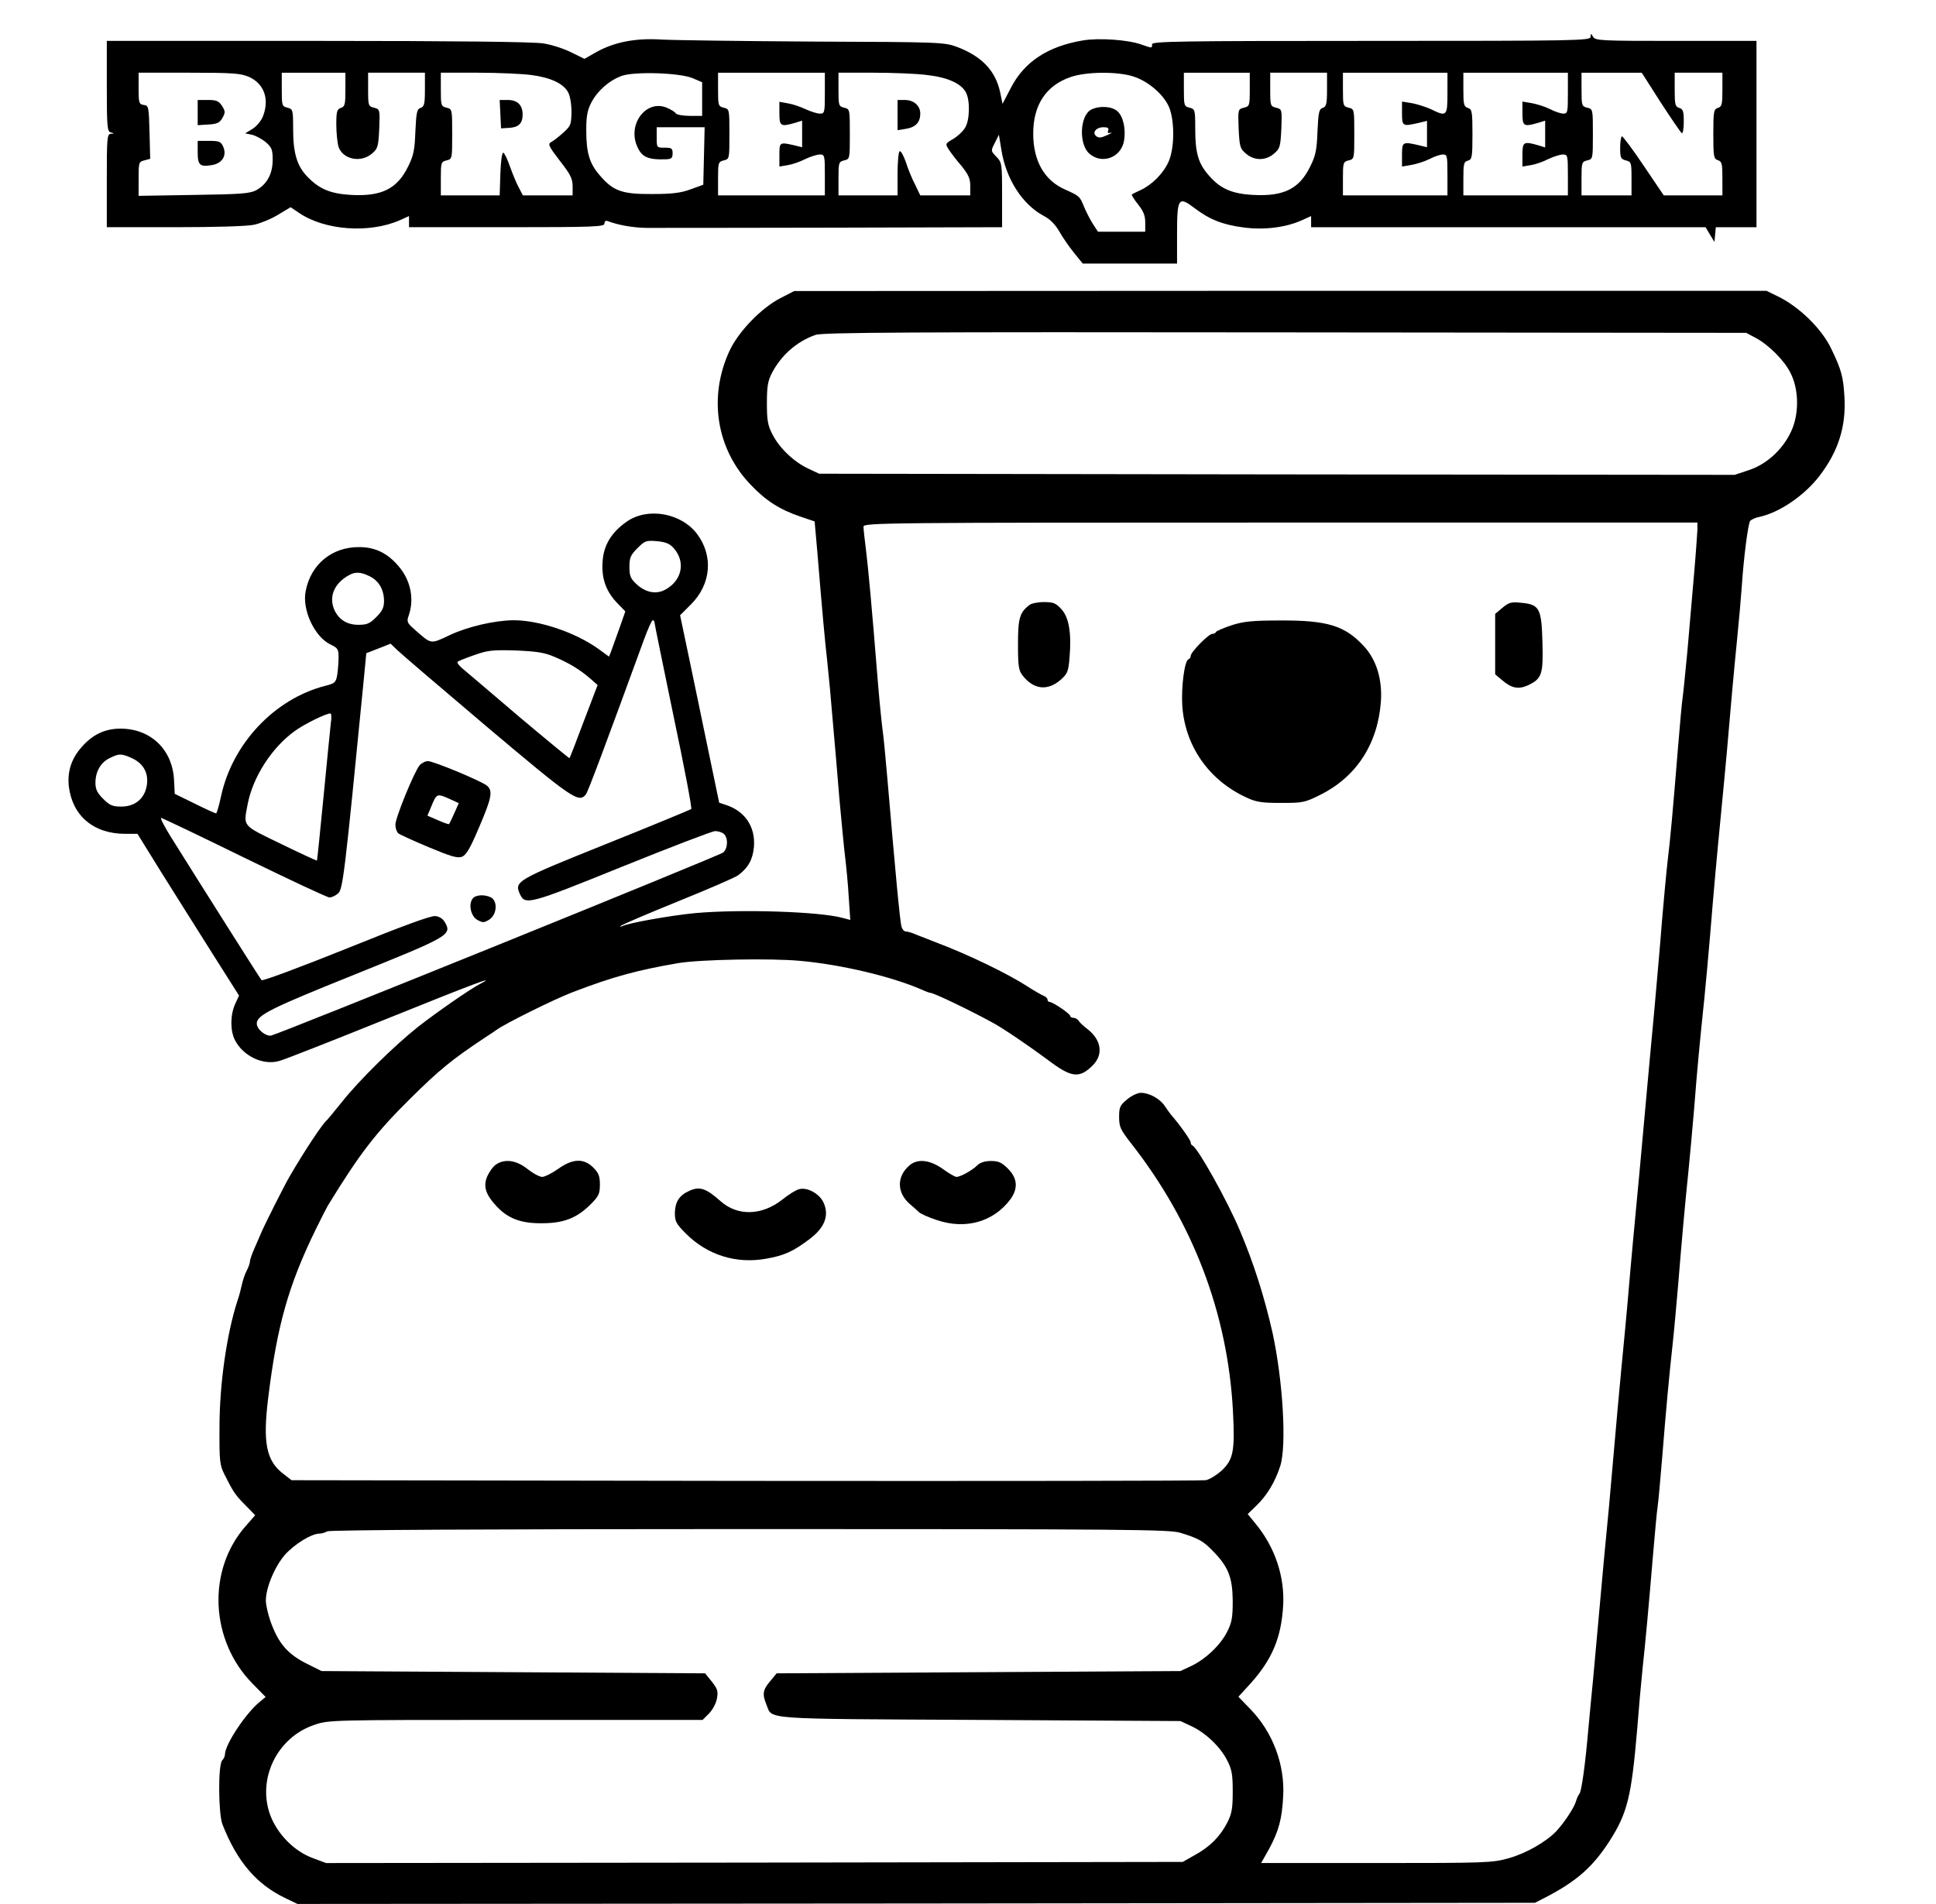 <?xml version="1.0" standalone="no"?>
<!DOCTYPE svg PUBLIC "-//W3C//DTD SVG 20010904//EN"
 "http://www.w3.org/TR/2001/REC-SVG-20010904/DTD/svg10.dtd">
<svg version="1.0" xmlns="http://www.w3.org/2000/svg"
 width="852pt" height="838pt" viewBox="0 0 852 838"
 preserveAspectRatio="xMidYMid meet">

<g transform="translate(0,838) scale(0.1,-0.1)"
fill="#000000" stroke="none">
<path d="M7000 8218 c0 -17 -53 -18 -965 -18 -851 0 -965 -2 -965 -15 0 -18 2
-18 -50 0 -58 20 -183 29 -255 17 -154 -26 -257 -94 -316 -208 l-37 -71 -11
53 c-21 94 -81 156 -188 197 -57 21 -69 22 -634 24 -317 2 -619 6 -670 9 -112
7 -206 -11 -286 -56 l-51 -29 -59 29 c-32 16 -87 34 -123 39 -42 7 -394 11
-992 11 l-928 0 0 -199 c0 -182 2 -200 18 -204 16 -4 16 -5 0 -6 -17 -1 -18
-18 -18 -206 l0 -205 300 0 c174 0 320 4 349 11 27 6 74 25 105 44 l55 33 37
-25 c113 -77 308 -91 442 -33 l42 19 0 -25 0 -24 430 0 c388 0 430 2 430 16 0
10 6 14 14 11 48 -18 110 -29 171 -30 39 0 406 0 818 1 l747 2 0 142 c0 138
-1 143 -25 168 -25 26 -25 26 -7 61 l18 36 11 -67 c20 -127 92 -240 186 -290
29 -15 51 -38 69 -69 14 -25 43 -67 64 -93 l39 -48 208 0 207 0 0 129 c0 160
6 169 77 115 66 -50 123 -73 215 -85 89 -12 184 -1 256 31 l42 19 0 -25 0 -24
868 0 868 0 19 -32 20 -33 3 33 3 32 90 0 89 0 0 410 0 410 -355 0 c-327 0
-355 1 -364 18 -10 16 -10 16 -11 0z m-5903 -177 c67 -31 90 -100 59 -176 -8
-19 -29 -43 -46 -53 l-31 -19 29 -6 c16 -3 43 -18 61 -32 27 -24 31 -33 31
-78 0 -62 -25 -108 -72 -134 -28 -15 -68 -18 -275 -21 l-243 -4 0 75 c0 72 1
75 25 81 l26 7 -3 117 c-3 113 -4 117 -25 120 -21 3 -23 8 -23 73 l0 69 223 0
c196 0 227 -3 264 -19z m423 -55 c0 -66 -2 -75 -20 -81 -17 -6 -20 -15 -20
-74 0 -37 5 -82 10 -98 20 -55 98 -71 147 -29 26 22 28 31 32 110 3 85 3 85
-23 92 -25 6 -26 9 -26 80 l0 74 125 0 125 0 0 -74 c0 -64 -3 -75 -19 -81 -16
-5 -19 -18 -23 -103 -3 -82 -8 -107 -32 -155 -48 -98 -116 -132 -250 -125 -91
5 -141 26 -193 80 -46 47 -63 105 -63 209 0 86 -1 89 -25 95 -24 6 -25 10 -25
80 l0 74 140 0 140 0 0 -74z m817 64 c86 -11 143 -38 163 -76 9 -15 15 -53 15
-87 -1 -55 -3 -61 -36 -91 -19 -17 -43 -36 -53 -41 -16 -9 -12 -18 38 -83 47
-60 56 -79 56 -112 l0 -40 -110 0 -109 0 -17 33 c-10 17 -27 59 -39 92 -11 33
-25 61 -30 63 -6 1 -11 -38 -13 -93 l-3 -95 -129 0 -130 0 0 74 c0 70 1 74 25
80 25 6 25 7 25 116 0 109 0 110 -25 116 -24 6 -25 10 -25 80 l0 74 163 0 c89
0 195 -5 234 -10z m711 -14 l42 -18 0 -74 0 -74 -54 0 c-30 0 -58 5 -62 11 -3
6 -21 17 -40 25 -89 37 -172 -70 -131 -168 21 -50 48 -62 130 -59 22 1 27 6
27 26 0 22 -4 25 -35 25 -35 0 -35 0 -35 45 l0 45 105 0 106 0 -3 -127 -3
-126 -55 -20 c-43 -16 -81 -21 -170 -21 -133 -1 -172 13 -232 84 -44 51 -58
98 -58 197 0 64 5 88 23 123 27 51 78 96 133 116 56 20 254 14 312 -10z m582
-66 c0 -86 -1 -90 -22 -90 -12 0 -40 9 -62 19 -23 11 -58 23 -78 26 l-38 7 0
-51 c0 -56 5 -60 68 -42 l32 10 0 -59 0 -58 -37 9 c-62 14 -63 13 -63 -42 l0
-52 36 6 c20 3 55 15 78 27 23 11 52 20 64 20 21 0 22 -4 22 -90 l0 -90 -235
0 -235 0 0 74 c0 70 1 74 25 80 25 6 25 7 25 116 0 109 0 110 -25 116 -24 6
-25 10 -25 80 l0 74 235 0 235 0 0 -90z m448 80 c91 -10 152 -37 173 -77 19
-36 17 -125 -5 -157 -9 -15 -33 -37 -52 -48 -34 -20 -35 -21 -18 -47 9 -14 34
-47 56 -72 30 -38 38 -55 38 -88 l0 -41 -110 0 -110 0 -23 48 c-14 26 -32 71
-41 100 -10 28 -22 50 -27 46 -5 -3 -9 -48 -9 -100 l0 -94 -130 0 -130 0 0 74
c0 70 1 74 25 80 25 6 25 7 25 116 0 109 0 110 -25 116 -24 6 -25 10 -25 80
l0 74 153 0 c83 0 189 -4 235 -10z m911 -7 c65 -21 133 -80 156 -135 25 -61
24 -180 -2 -239 -23 -52 -72 -101 -122 -125 -20 -9 -38 -18 -40 -20 -2 -2 10
-22 27 -43 24 -30 32 -50 32 -80 l0 -41 -104 0 -104 0 -24 37 c-13 21 -30 55
-39 77 -17 42 -20 44 -82 72 -91 40 -139 125 -140 243 -1 128 56 215 165 252
69 24 207 25 277 2z m511 -57 c0 -71 -1 -74 -26 -80 -26 -7 -26 -7 -23 -92 4
-79 6 -88 32 -110 37 -32 87 -32 124 0 26 22 28 31 32 110 3 85 3 85 -23 92
-25 6 -26 9 -26 80 l0 74 125 0 125 0 0 -74 c0 -64 -3 -75 -19 -81 -16 -5 -19
-18 -23 -103 -3 -82 -8 -107 -32 -155 -48 -98 -116 -132 -250 -125 -96 5 -147
28 -198 88 -45 52 -58 98 -58 203 0 84 -1 87 -25 93 -24 6 -25 10 -25 80 l0
74 145 0 145 0 0 -74z m870 -16 c0 -102 -3 -105 -74 -70 -23 10 -60 22 -83 26
l-43 7 0 -52 c0 -57 3 -58 73 -42 l37 9 0 -58 0 -58 -37 9 c-70 16 -73 15 -73
-42 l0 -52 41 7 c22 4 58 15 80 26 21 11 47 20 59 20 19 0 20 -6 20 -90 l0
-90 -230 0 -230 0 0 74 c0 70 1 74 25 80 25 6 25 7 25 116 0 109 0 110 -25
116 -24 6 -25 10 -25 80 l0 74 230 0 230 0 0 -90z m530 0 c0 -84 -1 -90 -20
-90 -12 0 -38 9 -59 20 -22 11 -58 22 -80 26 l-41 7 0 -52 c0 -56 5 -60 68
-42 l32 10 0 -59 0 -59 -32 10 c-63 18 -68 14 -68 -42 l0 -52 36 6 c20 3 55
15 78 27 23 11 52 20 64 20 21 0 22 -4 22 -90 l0 -90 -230 0 -230 0 0 74 c0
65 2 74 20 79 18 5 20 14 20 115 0 102 -2 111 -20 117 -18 6 -20 15 -20 81 l0
74 230 0 230 0 0 -90z m408 -40 c46 -71 88 -132 93 -136 5 -3 9 19 9 50 0 46
-3 56 -20 61 -18 6 -20 15 -20 81 l0 74 105 0 105 0 0 -74 c0 -66 -2 -75 -20
-81 -18 -6 -20 -15 -20 -115 0 -100 2 -109 20 -115 18 -6 20 -15 20 -81 l0
-74 -129 0 -129 0 -88 130 c-48 72 -92 130 -96 130 -4 0 -8 -22 -8 -50 0 -45
3 -50 25 -56 24 -6 25 -10 25 -80 l0 -74 -110 0 -110 0 0 74 c0 70 1 74 25 80
25 6 25 7 25 116 0 109 0 110 -25 116 -24 6 -25 10 -25 80 l0 74 133 0 132 0
83 -130z"/>
<path d="M870 7884 l0 -55 47 3 c39 2 50 8 62 29 13 24 13 29 -2 53 -15 22
-25 26 -62 26 l-45 0 0 -56z"/>
<path d="M870 7710 c0 -58 10 -66 66 -56 44 9 63 43 46 81 -10 22 -18 25 -62
25 l-50 0 0 -50z"/>
<path d="M2202 7878 l3 -63 33 2 c44 2 62 19 62 59 0 42 -23 64 -66 64 l-35 0
3 -62z"/>
<path d="M3950 7874 l0 -67 37 6 c43 7 63 29 63 67 0 35 -29 60 -68 60 l-32 0
0 -66z"/>
<path d="M4803 7898 c-51 -25 -57 -154 -8 -195 56 -48 140 -16 152 59 8 52 -4
105 -29 128 -24 22 -78 26 -115 8z m74 -92 c-4 -10 -1 -14 11 -10 9 2 2 -3
-16 -11 -26 -12 -37 -13 -48 -4 -19 16 0 39 33 39 18 0 24 -4 20 -14z"/>
<path d="M3435 7068 c-84 -43 -184 -146 -224 -231 -95 -204 -59 -434 94 -592
67 -70 127 -108 218 -139 l62 -21 12 -135 c22 -268 33 -387 44 -485 6 -55 17
-172 24 -260 8 -88 21 -241 29 -340 9 -99 20 -214 25 -255 5 -41 13 -121 16
-177 l7 -102 -34 9 c-103 28 -449 39 -649 21 -105 -10 -299 -44 -322 -58 -7
-3 -9 -2 -5 2 5 5 117 53 250 107 134 54 254 106 267 116 44 33 64 69 69 125
7 87 -39 157 -123 184 l-30 10 -57 274 c-31 151 -70 336 -86 413 l-29 138 48
48 c88 88 99 212 28 308 -69 94 -218 121 -311 56 -67 -47 -101 -103 -106 -174
-6 -75 15 -133 64 -184 l36 -37 -27 -77 c-15 -42 -31 -87 -36 -100 l-9 -22
-48 35 c-101 72 -261 126 -374 125 -82 -1 -199 -28 -278 -65 -87 -41 -80 -42
-154 23 -35 31 -37 35 -27 64 25 72 8 155 -45 216 -49 58 -104 84 -173 84
-120 1 -214 -76 -236 -195 -16 -82 40 -201 110 -234 32 -15 35 -21 35 -57 0
-23 -3 -57 -6 -77 -6 -33 -10 -37 -54 -48 -221 -57 -407 -253 -457 -485 -9
-42 -19 -76 -22 -76 -4 0 -46 19 -94 43 l-88 43 -3 59 c-6 135 -102 228 -236
228 -69 0 -125 -27 -174 -85 -43 -50 -60 -106 -53 -170 16 -129 109 -208 248
-208 l54 0 104 -168 c58 -92 158 -252 224 -356 l119 -188 -18 -39 c-21 -48
-21 -116 0 -157 36 -70 123 -112 194 -92 21 5 234 89 472 185 392 158 493 196
412 154 -44 -23 -190 -124 -274 -190 -101 -80 -259 -235 -333 -329 -33 -41
-63 -77 -66 -80 -18 -13 -100 -137 -165 -249 -21 -36 -108 -208 -124 -246 -5
-11 -18 -41 -29 -67 -12 -26 -21 -53 -21 -60 0 -7 -6 -25 -14 -40 -8 -15 -17
-42 -21 -60 -4 -18 -12 -51 -20 -73 -47 -145 -79 -367 -79 -555 -1 -152 1
-168 22 -210 38 -76 48 -91 92 -135 l43 -44 -41 -47 c-172 -194 -158 -505 30
-695 l57 -58 -24 -20 c-61 -48 -155 -189 -155 -233 0 -8 -6 -20 -12 -26 -19
-19 -17 -236 1 -282 65 -165 150 -264 278 -325 l52 -25 2723 2 2723 3 45 23
c139 72 210 135 284 250 78 122 96 196 121 492 7 91 18 212 24 270 13 120 25
250 46 500 8 96 17 191 20 210 3 19 12 116 20 215 17 213 31 363 46 499 6 54
17 175 25 270 15 185 28 331 45 496 6 58 17 182 25 275 13 169 24 284 45 485
6 58 17 182 25 275 16 197 28 329 49 545 8 85 20 205 25 265 16 189 30 345 45
495 8 80 17 181 20 225 9 135 28 279 37 292 5 6 24 15 41 18 88 19 198 94 264
180 83 108 118 218 110 349 -5 87 -13 118 -58 211 -42 89 -144 188 -240 233
l-45 22 -2140 0 -2139 -1 -60 -31z m4293 -176 c57 -31 125 -99 152 -154 34
-67 38 -163 10 -239 -33 -86 -108 -160 -193 -188 l-63 -21 -2014 2 -2015 3
-47 22 c-63 29 -128 91 -158 150 -21 40 -25 62 -25 138 0 75 4 98 23 135 41
77 108 137 191 166 29 11 423 13 2066 11 l2030 -2 43 -23z m-258 -844 c-1 -18
-7 -107 -15 -198 -8 -91 -21 -241 -29 -335 -9 -93 -18 -186 -21 -205 -3 -19
-12 -116 -20 -215 -24 -296 -34 -405 -46 -504 -6 -52 -17 -171 -25 -265 -7
-94 -23 -272 -34 -396 -12 -124 -27 -295 -35 -380 -27 -300 -36 -396 -46 -500
-6 -58 -16 -175 -24 -260 -7 -85 -18 -207 -24 -270 -23 -237 -41 -434 -70
-770 -7 -69 -16 -172 -22 -230 -5 -58 -16 -177 -24 -265 -8 -88 -19 -207 -24
-265 -6 -58 -15 -157 -21 -220 -14 -162 -30 -273 -39 -285 -5 -5 -12 -21 -16
-35 -9 -29 -52 -93 -86 -130 -45 -47 -134 -98 -210 -119 -72 -20 -96 -21 -582
-21 l-507 0 35 62 c42 78 57 131 62 232 8 139 -46 283 -145 384 l-52 54 54 59
c95 106 135 202 143 343 7 127 -36 256 -121 359 l-35 43 38 37 c46 44 82 103
105 174 29 89 12 377 -34 588 -35 155 -83 307 -144 450 -55 131 -185 363 -208
373 -5 2 -8 8 -8 14 0 10 -50 80 -86 121 -6 7 -18 24 -28 39 -21 32 -68 58
-105 58 -15 0 -42 -13 -61 -29 -31 -26 -35 -34 -35 -77 0 -44 6 -56 51 -114
274 -349 427 -750 450 -1181 9 -174 2 -212 -48 -260 -23 -21 -55 -41 -72 -44
-17 -3 -929 -4 -2027 -3 l-1996 3 -36 28 c-75 57 -91 136 -67 332 39 320 89
497 210 745 23 47 47 94 53 104 139 227 210 320 363 471 128 127 182 171 334
272 19 12 40 26 45 30 40 29 252 134 335 166 180 69 285 97 465 128 96 16 407
22 535 10 181 -16 404 -69 537 -127 17 -8 34 -14 38 -14 14 0 171 -75 275
-132 43 -23 162 -104 240 -162 105 -80 140 -84 199 -25 48 48 38 113 -25 161
-16 12 -33 28 -37 35 -4 7 -15 13 -22 13 -8 0 -15 4 -15 8 0 10 -77 62 -91 62
-5 0 -9 5 -9 10 0 6 -8 14 -17 17 -10 4 -43 23 -74 43 -83 54 -261 140 -394
190 -33 13 -74 29 -92 36 -17 8 -38 14 -46 14 -8 0 -17 10 -20 23 -7 28 -26
231 -62 652 -8 94 -17 186 -20 205 -3 20 -13 114 -21 210 -29 361 -43 507 -53
590 -6 46 -11 92 -11 102 0 17 84 18 1835 18 l1835 0 0 -32z m-4504 -82 c51
-59 36 -138 -34 -179 -42 -25 -90 -16 -131 22 -26 24 -31 36 -31 76 0 40 5 52
35 82 33 33 38 35 87 31 40 -4 57 -12 74 -32z m-1340 -122 c41 -20 64 -59 64
-110 0 -28 -8 -44 -34 -70 -29 -29 -41 -34 -79 -34 -51 0 -88 24 -107 69 -23
57 2 114 65 149 28 16 52 15 91 -4z m1254 -202 c0 -5 38 -190 84 -413 47 -222
82 -407 78 -410 -4 -3 -173 -73 -375 -154 -396 -159 -404 -164 -379 -220 23
-50 39 -46 449 120 213 86 398 157 410 157 13 0 30 -5 38 -12 20 -17 19 -63
-2 -82 -18 -15 -1949 -797 -1990 -806 -24 -4 -63 28 -63 53 0 37 61 67 429
215 415 167 430 175 400 229 -9 17 -25 27 -43 29 -19 3 -148 -45 -393 -144
-204 -82 -368 -143 -372 -138 -7 8 -253 397 -400 632 -28 45 -47 82 -42 82 5
0 170 -79 366 -175 197 -96 365 -175 375 -175 10 0 27 8 38 18 21 17 29 85
113 942 l11 115 54 21 53 21 28 -27 c15 -15 194 -168 396 -339 377 -318 404
-336 435 -298 9 10 86 216 255 679 18 49 35 88 40 88 4 0 7 -4 7 -8z m-440
-153 c64 -27 112 -56 158 -96 l32 -28 -61 -160 c-33 -88 -61 -161 -63 -162 -1
-1 -101 81 -222 183 -120 103 -232 197 -248 211 -16 13 -26 27 -22 30 3 4 37
17 74 30 59 21 81 23 182 20 92 -4 126 -9 170 -28z m-984 -291 c-3 -24 -17
-169 -32 -323 -15 -154 -28 -281 -29 -283 -1 -1 -73 32 -159 74 -173 84 -165
74 -146 175 23 119 106 249 208 322 43 31 135 76 156 77 4 0 6 -19 2 -42z
m-882 -152 c53 -22 79 -63 73 -116 -7 -62 -50 -100 -113 -100 -39 0 -51 5 -80
34 -26 26 -34 42 -34 70 0 50 23 90 62 109 41 20 50 21 92 3z m4619 -3412 c82
-25 102 -36 148 -84 65 -67 83 -114 84 -215 0 -76 -4 -97 -25 -138 -30 -59
-95 -120 -158 -150 l-47 -22 -889 -5 -888 -5 -29 -35 c-32 -38 -35 -56 -16
-103 28 -66 -38 -62 936 -67 l886 -5 47 -22 c63 -29 128 -91 158 -150 21 -40
25 -62 25 -138 0 -75 -4 -98 -24 -137 -31 -61 -77 -107 -143 -143 l-53 -30
-1885 -3 -1885 -2 -59 22 c-81 30 -154 104 -186 187 -60 160 29 344 193 399
63 22 70 22 886 22 l823 0 28 28 c16 16 32 46 35 66 6 32 3 42 -22 74 l-30 37
-844 5 -844 5 -58 29 c-91 44 -133 93 -168 194 -10 30 -19 69 -19 87 0 58 40
152 85 203 43 47 116 92 151 92 10 0 26 5 34 10 10 6 685 10 1858 10 1659 0
1848 -2 1895 -16z"/>
<path d="M4530 5717 c-43 -33 -50 -59 -50 -173 0 -98 3 -115 21 -138 49 -62
110 -68 168 -17 29 26 33 36 38 98 9 108 -3 177 -37 213 -24 26 -35 30 -77 30
-26 0 -55 -6 -63 -13z"/>
<path d="M6612 5705 l-32 -27 0 -133 0 -133 31 -26 c42 -36 72 -41 114 -22 61
29 67 49 63 190 -4 149 -13 166 -95 173 -42 5 -53 1 -81 -22z"/>
<path d="M5420 5628 c-36 -12 -66 -25 -68 -29 -2 -5 -10 -9 -17 -9 -16 0 -95
-80 -95 -97 0 -6 -4 -13 -10 -15 -17 -6 -32 -120 -27 -204 12 -178 117 -328
282 -404 42 -20 67 -24 151 -24 97 0 105 1 175 36 158 79 252 223 266 409 7
97 -19 185 -75 245 -83 90 -160 114 -366 113 -124 0 -163 -4 -216 -21z"/>
<path d="M2182 3254 c-12 -8 -29 -32 -38 -52 -18 -44 -7 -79 40 -130 51 -55
108 -77 201 -76 96 0 154 23 214 83 36 36 41 47 41 87 0 37 -5 51 -29 75 -42
42 -91 40 -155 -6 -27 -19 -59 -35 -70 -35 -12 0 -41 16 -65 35 -49 39 -100
46 -139 19z"/>
<path d="M4004 3252 c-60 -50 -58 -124 4 -175 12 -10 28 -24 35 -31 7 -8 43
-24 80 -36 126 -43 250 -8 324 92 34 47 31 92 -11 134 -28 28 -42 34 -75 34
-27 0 -48 -7 -60 -19 -22 -22 -74 -51 -92 -51 -6 0 -34 16 -60 35 -56 40 -110
46 -145 17z"/>
<path d="M3030 3137 c-41 -19 -59 -48 -60 -95 0 -38 5 -48 49 -92 94 -94 221
-134 353 -110 80 14 119 32 193 88 63 48 84 100 61 155 -16 41 -72 73 -109 63
-13 -3 -46 -23 -73 -45 -91 -72 -198 -75 -274 -7 -64 57 -92 66 -140 43z"/>
<path d="M1847 5012 c-23 -26 -107 -231 -107 -262 0 -15 6 -32 13 -38 6 -5 67
-33 134 -61 98 -41 126 -49 146 -42 18 7 36 36 75 129 56 130 62 161 35 184
-24 20 -235 108 -260 108 -11 0 -27 -8 -36 -18z m135 -150 l37 -17 -20 -45
c-11 -24 -21 -46 -23 -47 -2 -2 -24 6 -49 17 l-46 20 16 38 c25 61 25 61 85
34z"/>
<path d="M2081 4426 c-21 -25 -9 -79 20 -95 24 -13 29 -13 53 2 33 22 37 80 7
97 -28 14 -67 12 -80 -4z"/>
</g>
</svg>
